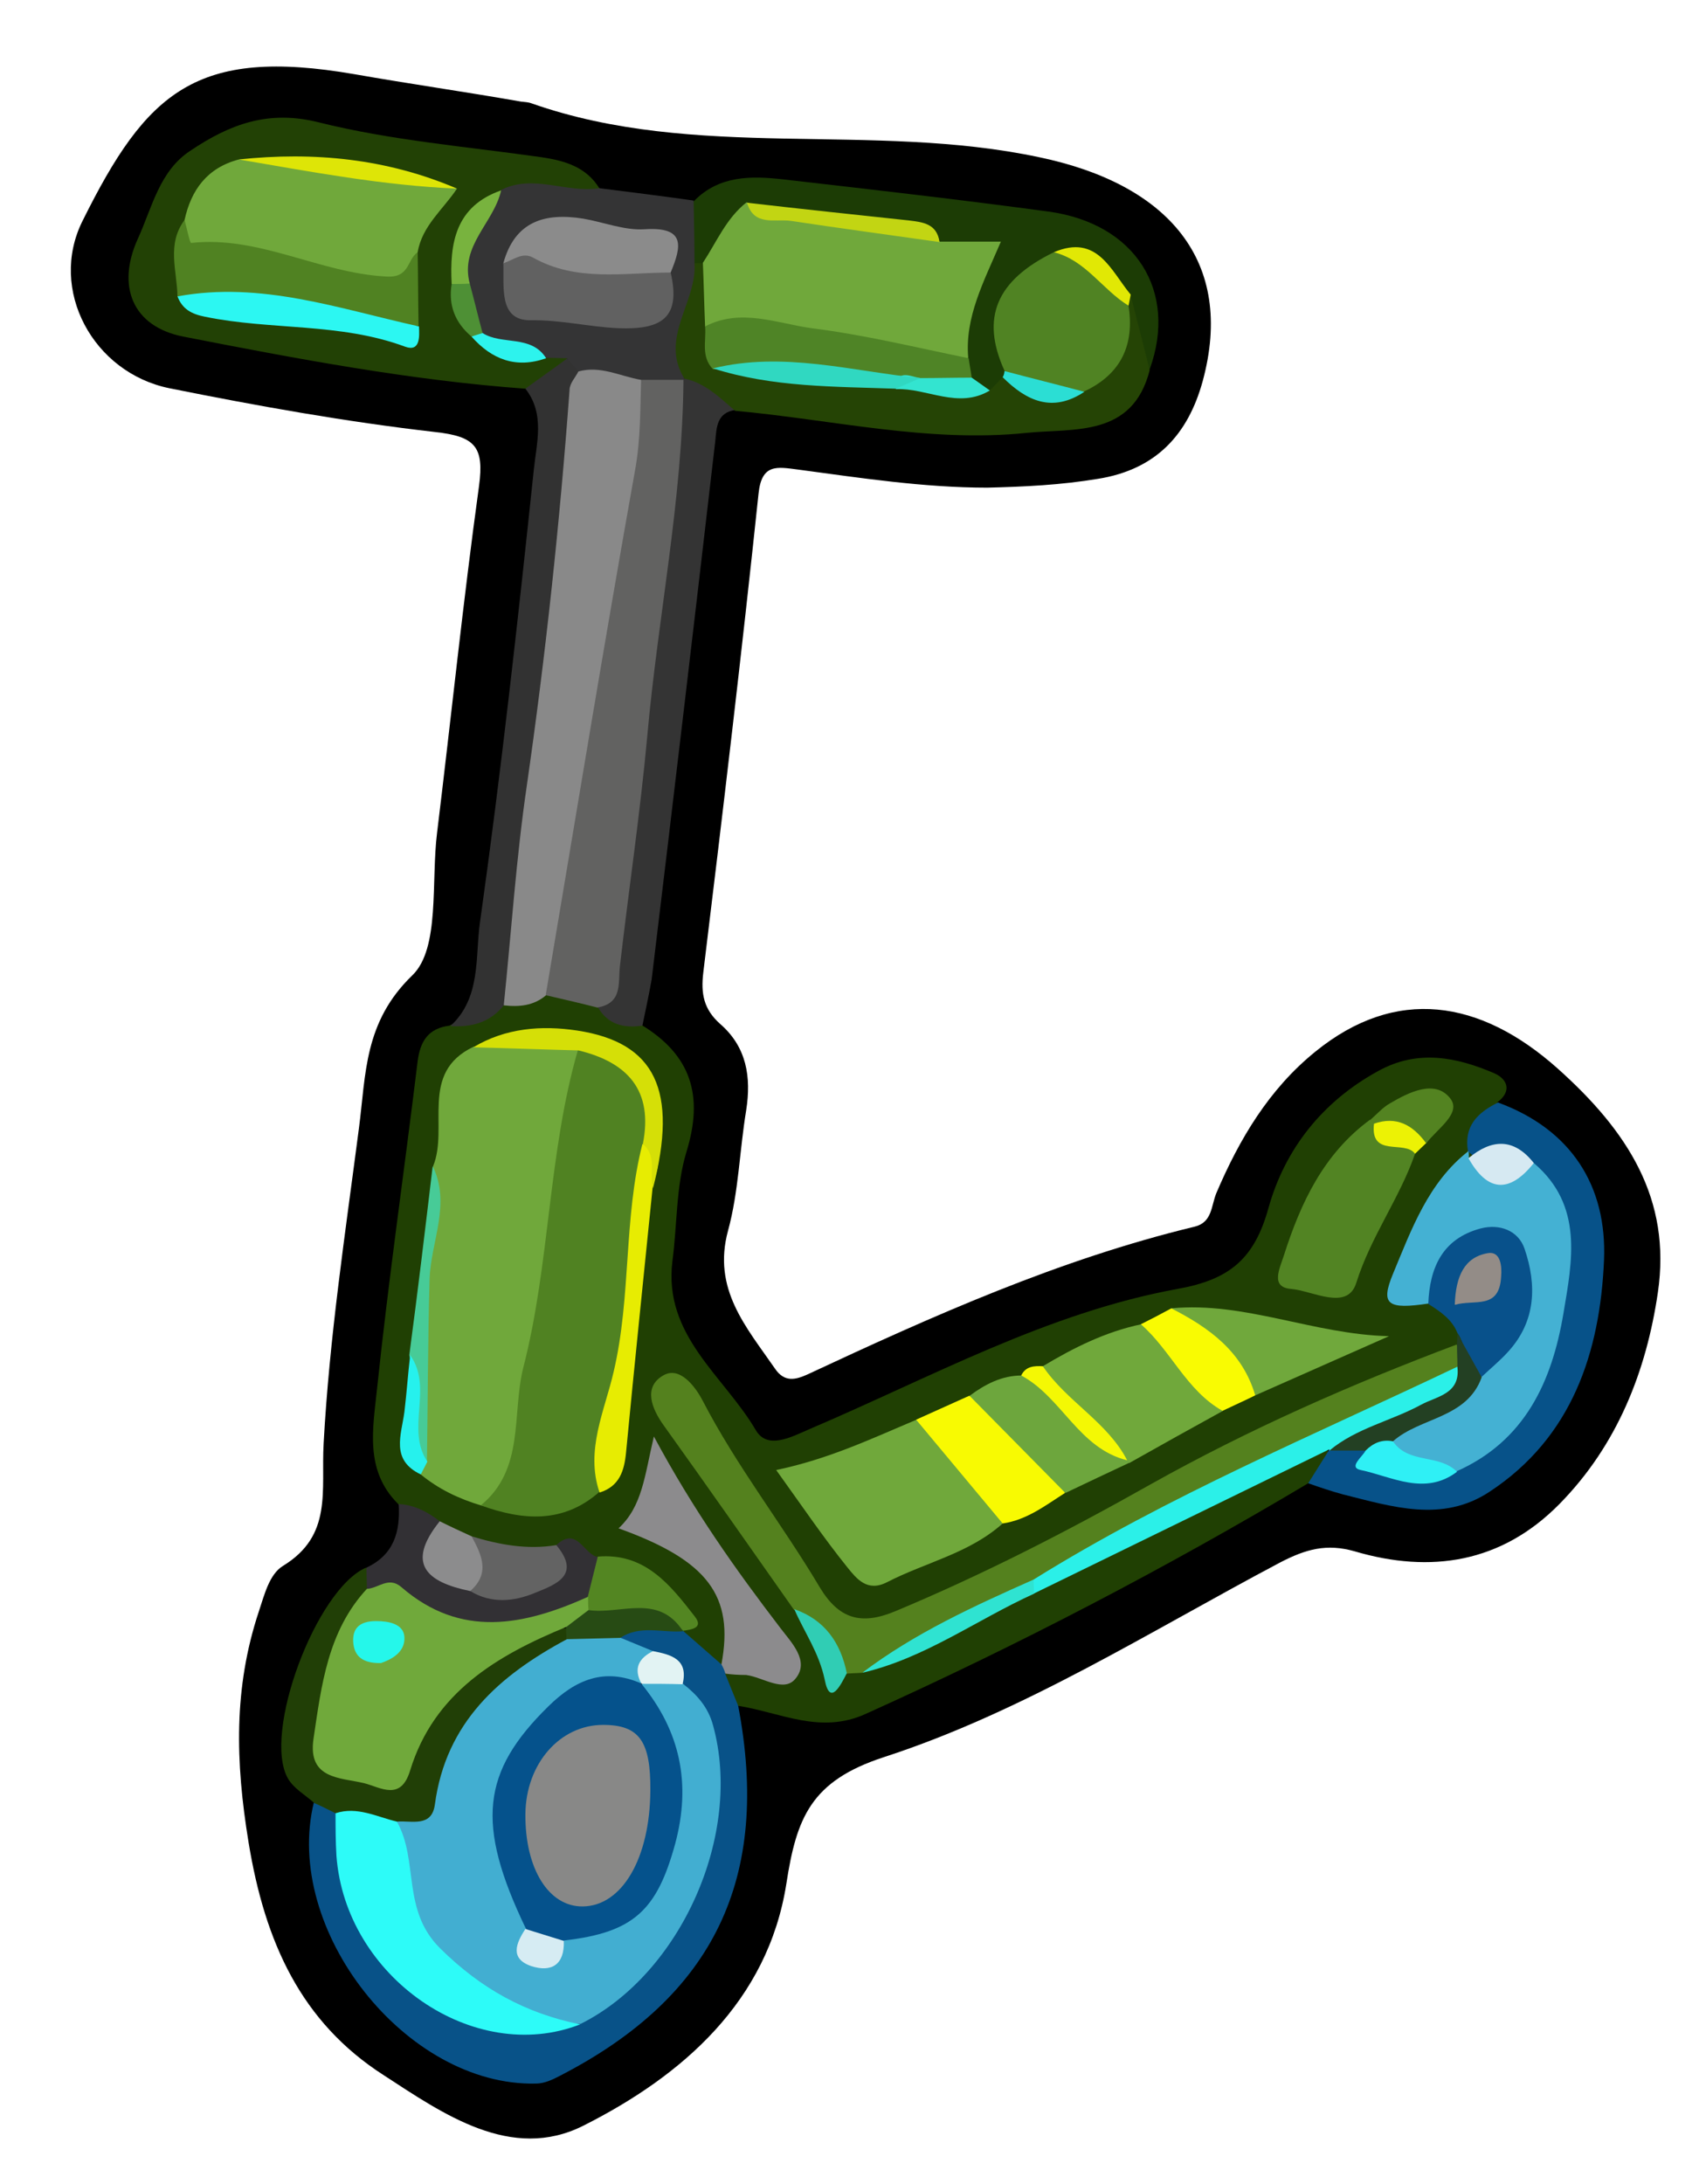 <?xml version="1.0" encoding="utf-8"?>
<!-- Generator: Adobe Illustrator 23.0.2, SVG Export Plug-In . SVG Version: 6.00 Build 0)  -->
<svg version="1.1" id="Camada_1" xmlns="http://www.w3.org/2000/svg" xmlns:xlink="http://www.w3.org/1999/xlink" x="0px" y="0px"
	 viewBox="0 0 38.64 49.44" style="enable-background:new 0 0 38.64 49.44;" xml:space="preserve">
<style type="text/css">
	.st0{fill:#204003;}
	.st1{fill:#224105;}
	.st2{fill:#085288;}
	.st3{fill:#323232;}
	.st4{fill:#343434;}
	.st5{fill:#075289;}
	.st6{fill:#1C3C05;}
	.st7{fill:#254405;}
	.st8{fill:#343435;}
	.st9{fill:#213F06;}
	.st10{fill:#323034;}
	.st11{fill:#70A83B;}
	.st12{fill:#508222;}
	.st13{fill:#898989;}
	.st14{fill:#626261;}
	.st15{fill:#54811E;}
	.st16{fill:#44B1D3;}
	.st17{fill:#528423;}
	.st18{fill:#8C8B8D;}
	.st19{fill:#2BF0E8;}
	.st20{fill:#F8FA02;}
	.st21{fill:#70A83C;}
	.st22{fill:#08518B;}
	.st23{fill:#6DA63D;}
	.st24{fill:#E7EC02;}
	.st25{fill:#F9FB02;}
	.st26{fill:#D5DF07;}
	.st27{fill:#636363;}
	.st28{fill:#538622;}
	.st29{fill:#47CB97;}
	.st30{fill:#234023;}
	.st31{fill:#8C8C8D;}
	.st32{fill:#2FE3D1;}
	.st33{fill:#538321;}
	.st34{fill:#F4F804;}
	.st35{fill:#26F1ED;}
	.st36{fill:#30CDB4;}
	.st37{fill:#ECF205;}
	.st38{fill:#2CF7F2;}
	.st39{fill:#DEE507;}
	.st40{fill:#78B33E;}
	.st41{fill:#4E9035;}
	.st42{fill:#2DF3ED;}
	.st43{fill:#42AED1;}
	.st44{fill:#2DFBF8;}
	.st45{fill:#274B14;}
	.st46{fill:#E2F3F3;}
	.st47{fill:#2FF0F5;}
	.st48{fill:#D6E9F2;}
	.st49{fill:#508323;}
	.st50{fill:#4F8426;}
	.st51{fill:#C2D513;}
	.st52{fill:#2BDED4;}
	.st53{fill:#33E4D0;}
	.st54{fill:#E1E805;}
	.st55{fill:#30D8C1;}
	.st56{fill:#616161;}
	.st57{fill:#8B8B8B;}
	.st58{fill:#70A93B;}
	.st59{fill:#938C87;}
	.st60{fill:#05528C;}
	.st61{fill:#D6ECF3;}
	.st62{fill:#25F7EA;}
	.st63{fill:#888887;}
</style>
<g>
	<path d="M22.36,11.04c-1.44,0-2.87-0.22-4.29-0.41c-0.47-0.06-0.82-0.14-0.89,0.55c-0.38,3.61-0.81,7.22-1.25,10.83
		c-0.06,0.49,0.01,0.84,0.38,1.17c0.6,0.52,0.71,1.2,0.59,1.96c-0.15,0.91-0.17,1.84-0.41,2.72c-0.36,1.32,0.41,2.18,1.06,3.12
		c0.22,0.33,0.48,0.25,0.73,0.14c2.85-1.33,5.71-2.61,8.78-3.35c0.4-0.1,0.37-0.47,0.49-0.76c0.52-1.22,1.19-2.35,2.24-3.2
		c1.82-1.48,3.73-1.19,5.49,0.38c1.59,1.42,2.58,2.96,2.27,5.07c-0.26,1.78-0.92,3.46-2.23,4.79c-1.31,1.33-2.91,1.58-4.64,1.07
		c-0.63-0.18-1.1-0.05-1.68,0.25c-2.95,1.56-5.81,3.38-8.98,4.41c-1.66,0.54-1.98,1.38-2.21,2.87c-0.42,2.66-2.35,4.34-4.59,5.47
		c-1.64,0.83-3.19-0.27-4.53-1.14c-1.87-1.2-2.69-3.01-3.06-5.27c-0.3-1.83-0.34-3.5,0.23-5.22c0.13-0.39,0.24-0.85,0.55-1.04
		c1.13-0.69,0.86-1.7,0.92-2.77c0.13-2.39,0.49-4.76,0.8-7.14c0.16-1.22,0.11-2.4,1.21-3.46c0.63-0.61,0.42-2.12,0.56-3.23
		c0.32-2.62,0.59-5.24,0.95-7.85c0.12-0.89-0.09-1.12-1-1.22C7.84,9.55,5.83,9.19,3.84,8.79C2.11,8.44,1.09,6.56,1.87,5
		c1.45-2.92,2.57-3.94,6.16-3.32c1.25,0.22,2.52,0.4,3.77,0.62c0.08,0.01,0.16,0.01,0.24,0.04c3.73,1.31,7.69,0.41,11.5,1.22
		c2.92,0.61,4.44,2.35,3.7,5.07c-0.33,1.2-1.05,2-2.37,2.21C24.03,10.98,23.2,11.02,22.36,11.04z"/>
	<path class="st0" d="M29.63,33.58c-3.24,1.93-6.58,3.67-10.02,5.22c-1.03,0.47-1.93-0.03-2.88-0.18c-0.35-0.11-0.47-0.35-0.39-0.7
		c0.31-0.45,0.84-0.08,1.35-0.42c-0.81-1.48-2.1-2.67-2.73-4.24c-0.47,0.8-0.24,1.29,0.54,1.8c1.21,0.8,1.35,1.41,0.99,2.61
		c-0.59,0.24-0.82-0.16-1.06-0.57c-0.16-1.06-0.96-1.41-1.86-1.64c-0.38-0.13-0.74-0.4-1.18-0.24c-0.58,0.11-1.13,0.02-1.68-0.18
		c-0.27-0.09-0.52-0.21-0.77-0.34c-0.34-0.17-0.68-0.36-0.93-0.66c-0.76-0.76-0.56-1.72-0.47-2.6c0.26-2.48,0.62-4.95,0.92-7.42
		c0.06-0.46,0.25-0.74,0.72-0.8c0.4-0.2,0.77-0.47,1.19-0.65c0.33-0.12,0.65-0.23,1-0.29c0.43-0.05,0.81,0.07,1.18,0.27
		c0.34,0.21,0.68,0.4,0.99,0.66c1.11,0.68,1.4,1.59,1.01,2.86c-0.24,0.78-0.21,1.65-0.32,2.48c-0.21,1.69,1.17,2.6,1.89,3.83
		c0.26,0.44,0.79,0.16,1.2-0.02c2.75-1.17,5.39-2.64,8.35-3.18c1.18-0.21,1.74-0.68,2.06-1.83c0.37-1.33,1.22-2.41,2.48-3.1
		c0.9-0.5,1.78-0.32,2.64,0.05c0.29,0.13,0.4,0.4,0.07,0.65c-0.16,0.44-0.43,0.83-0.61,1.26c-0.56,0.72-0.96,1.53-1.34,2.35
		c-0.2,0.41-0.25,0.78,0.39,0.78c0.44,0.12,0.72,0.38,0.77,0.85c-0.01,0.12-0.05,0.23-0.11,0.33c-0.22,0.24-0.51,0.39-0.81,0.5
		c-3.76,1.4-7.15,3.57-10.76,5.27c-0.33,0.15-0.66,0.29-0.99,0.43c-0.91,0.36-1.61,0.15-2.17-0.69c-0.96-1.46-1.87-2.96-2.97-4.33
		c0.67,1.72,1.9,3.1,2.92,4.6c0.38,0.41,0.37,1.07,0.92,1.36c0.15-0.04,0.29-0.08,0.44-0.11c1.34-0.44,2.51-1.24,3.8-1.79
		c1.85-0.63,3.4-1.85,5.19-2.61c0.46-0.2,0.87-0.59,1.44-0.38C30.36,33.27,29.83,33.35,29.63,33.58z"/>
	<path class="st1" d="M11.9,8.8C9.29,8.61,6.71,8.12,4.15,7.62C2.99,7.39,2.64,6.47,3.12,5.41c0.33-0.72,0.49-1.55,1.21-2.01
		C5.2,2.82,6.07,2.48,7.22,2.77c1.64,0.41,3.36,0.55,5.05,0.79c0.53,0.08,1.01,0.22,1.31,0.71c-0.6,0.56-1.35,0.07-2,0.3
		c-0.94,0.26-1,1.04-1.08,1.8c0,0.42,0.08,0.8,0.4,1.09c0.42,0.39,0.97,0.34,1.48,0.39c0.17,0.03,0.33,0.09,0.46,0.2
		C12.9,8.78,12.32,8.7,11.9,8.8z"/>
	<path class="st2" d="M15.47,36.92c0.29,0.25,0.58,0.51,0.87,0.76c0.1,0.01,0.15,0.04,0.14,0.1c-0.01,0.07-0.03,0.1-0.06,0.1
		c0.1,0.25,0.2,0.49,0.3,0.74c0.74,3.89-0.54,6.57-4.03,8.37c-0.17,0.09-0.36,0.18-0.55,0.18c-2.94,0.07-5.74-3.48-5.03-6.37
		c0.29-0.13,0.46,0.04,0.6,0.26c0.25,1.26,0.54,2.48,1.5,3.45c1.09,1.1,2.32,1.49,3.8,1.04c2.55-1.42,3.68-4.87,2.35-7.19
		c-0.16-0.34-0.36-0.65-0.73-0.81c-0.24-0.14-0.56-0.18-0.64-0.52c0.36-0.54,0.84-0.44,1.34-0.25
		C15.38,36.83,15.42,36.88,15.47,36.92z"/>
	<path class="st3" d="M11.9,8.8c0.31-0.23,0.63-0.45,0.94-0.68c0.29-0.03,0.35,0.18,0.4,0.4c-0.16,3.61-0.62,7.2-1.15,10.77
		c-0.17,1.17,0,2.4-0.68,3.47c-0.31,0.39-0.73,0.5-1.21,0.47c0.7-0.64,0.56-1.56,0.67-2.34c0.48-3.41,0.86-6.83,1.22-10.25
		C12.15,10.04,12.35,9.37,11.9,8.8z"/>
	<path class="st4" d="M14.55,23.22c-0.42,0.06-0.78-0.02-1.01-0.42c0.61-4.6,1.12-9.21,1.67-13.82c0.03-0.13,0.09-0.25,0.17-0.36
		c0.7-0.32,1.09-0.02,1.28,0.66c-0.42,0.06-0.43,0.38-0.46,0.71c-0.47,4.06-0.95,8.12-1.44,12.18
		C14.7,22.52,14.62,22.87,14.55,23.22z"/>
	<path class="st5" d="M33.25,26.07c-0.1-0.57,0.21-0.88,0.68-1.11c1.66,0.61,2.47,1.89,2.4,3.57c-0.09,2.08-0.72,4.01-2.59,5.24
		c-1.07,0.71-2.21,0.34-3.33,0.06c-0.26-0.07-0.52-0.16-0.78-0.25c0.16-0.26,0.33-0.52,0.49-0.78c0.04-0.03,0.09-0.07,0.13-0.1
		c0.22-0.08,0.43-0.06,0.63,0.07c0.63,0.51,1.31,0.61,2.05,0.24c2.21-1.34,3.02-4.39,1.7-6.4c-0.32-0.43-0.8-0.41-1.26-0.45
		C33.33,26.14,33.29,26.1,33.25,26.07z"/>
	<path class="st6" d="M15.72,4.55c0.57-0.58,1.29-0.57,2.01-0.49c2.01,0.23,4.02,0.46,6.02,0.73c1.97,0.27,2.93,1.8,2.29,3.57
		c-0.57-0.34-0.42-1-0.68-1.48c-0.38-0.5-0.71-1.09-1.5-0.91c-0.94,0.52-1.2,1.33-1.03,2.33c0.01,0.12,0.01,0.23-0.02,0.35
		c-0.07,0.18-0.21,0.28-0.4,0.31c-0.26-0.02-0.45-0.15-0.59-0.37c-0.08-0.16-0.12-0.33-0.14-0.5c-0.03-0.43-0.05-0.88,0.14-1.26
		c0.41-0.8,0.04-1.11-0.69-1.25c-1.24-0.63-2.63-0.39-3.92-0.68c-0.65,0.15-0.7,1.03-1.38,1.15c-0.13-0.03-0.22-0.1-0.28-0.22
		C15.38,5.37,15.38,4.93,15.72,4.55z"/>
	<path class="st7" d="M15.73,5.96c0.06,0,0.13,0,0.19,0c0.41,0.33,0.34,0.81,0.36,1.25c0.02,0.34-0.03,0.7,0.27,0.96
		c1.22,0.12,2.42,0.36,3.65,0.35c0.77-0.12,1.45,0.34,2.21,0.33c0.1-0.1,0.2-0.21,0.3-0.31c0.58-0.01,1.15,0.49,1.75,0.08
		c0.68-0.37,0.79-1.04,0.92-1.71c0.05-0.1,0.12-0.18,0.23-0.22c0.14,0.56,0.29,1.12,0.43,1.69c-0.39,1.53-1.72,1.31-2.79,1.42
		c-2.22,0.23-4.4-0.3-6.6-0.5C16.3,9,15.97,8.67,15.5,8.57C14.86,7.85,14.92,7.17,15.73,5.96z"/>
	<path class="st8" d="M15.73,5.96c0.06,0.88-0.8,1.69-0.23,2.61c0,0-0.02,0.02-0.02,0.02c-0.26,0.24-0.58,0.31-0.92,0.29
		c-0.51-0.08-1.04-0.13-1.46-0.48c-0.09-0.1-0.17-0.19-0.26-0.29c-0.16,0-0.32-0.01-0.48-0.01c-0.52-0.25-1.21-0.07-1.6-0.64
		c-0.14-0.33-0.34-0.65-0.32-1.04c-0.12-0.89,0.33-1.53,0.91-2.12c0.73-0.37,1.48,0.08,2.22-0.04c0.71,0.09,1.43,0.18,2.14,0.28
		C15.72,5.02,15.73,5.49,15.73,5.96z"/>
	<path class="st9" d="M7.6,41.05c-0.16-0.08-0.32-0.16-0.48-0.23c-0.2-0.18-0.47-0.33-0.6-0.56c-0.58-1.02,0.64-4.28,1.77-4.77
		c0.13,0.14,0.18,0.3,0.17,0.49c-0.38,0.91-0.82,1.8-0.99,2.79c-0.09,0.55-0.08,1.03,0.57,1.25c0.64,0.21,0.93-0.12,1.22-0.63
		c0.79-1.39,1.8-2.51,3.57-2.53c0.08,0.1,0.11,0.21,0.08,0.33c-0.23,0.46-0.72,0.59-1.08,0.89c-0.75,0.62-1.33,1.35-1.55,2.32
		c-0.16,0.7-0.52,1.14-1.29,1.11C8.5,41.43,8,41.37,7.6,41.05z"/>
	<path class="st10" d="M8.31,35.98c0-0.16-0.01-0.33-0.01-0.49c0.62-0.29,0.77-0.81,0.73-1.44c0.36,0.02,0.66,0.18,0.93,0.39
		c-0.04,0.61-0.04,1.2,0.76,1.33c0.84,0.22,1.56,0.2,1.88-0.79c0.47-0.44,0.62,0.21,0.94,0.27c0.2,0.39,0.05,0.74-0.15,1.07
		C11.61,37.43,9.93,37.09,8.31,35.98z"/>
	<path class="st11" d="M10.89,34.08c-0.5-0.15-0.96-0.37-1.36-0.7c-0.03-0.2-0.09-0.4-0.11-0.61c-0.02-2.13,0.32-4.24,0.39-6.37
		c0.36-0.88-0.32-2.11,0.91-2.7c0.78-0.12,1.56-0.39,2.35-0.07c0.48,0.88-0.07,1.71-0.13,2.56c-0.19,2.35-0.66,4.66-1.14,6.96
		C11.7,33.6,11.72,34.28,10.89,34.08z"/>
	<path class="st12" d="M10.89,34.08c1-0.82,0.7-2.06,0.96-3.11c0.61-2.36,0.56-4.85,1.24-7.2c1.43,0.15,1.65,0.45,1.66,2.14
		c-0.38,2.62-0.41,5.3-1.18,7.87C12.75,34.5,11.83,34.42,10.89,34.08z"/>
	<path class="st13" d="M13.1,8.41c0.5-0.14,0.95,0.11,1.42,0.19c0.43,0.52,0.38,1.12,0.26,1.71c-0.75,3.5-1.16,7.05-1.8,10.57
		c-0.11,0.58-0.18,1.19-0.61,1.65c-0.28,0.24-0.61,0.27-0.96,0.23c0.17-1.65,0.28-3.32,0.52-4.96c0.43-2.98,0.75-5.97,0.97-8.97
		C12.9,8.68,13.03,8.55,13.1,8.41z"/>
	<path class="st14" d="M12.36,22.53c0.67-3.97,1.32-7.95,2.03-11.92c0.12-0.68,0.11-1.34,0.13-2.01c0.32,0,0.64,0,0.96,0
		c-0.02,2.71-0.58,5.37-0.82,8.07c-0.16,1.74-0.42,3.47-0.62,5.21c-0.04,0.39,0.06,0.83-0.51,0.93
		C13.14,22.71,12.75,22.62,12.36,22.53z"/>
	<path class="st15" d="M19.53,37.87c-0.12,0.01-0.24,0.01-0.36,0.02c-0.49-0.41-0.57-1.15-1.19-1.45c-0.98-1.39-1.95-2.78-2.94-4.16
		c-0.29-0.4-0.47-0.88-0.02-1.14c0.37-0.22,0.72,0.24,0.89,0.56c0.77,1.49,1.81,2.81,2.66,4.24c0.43,0.71,0.93,0.86,1.7,0.54
		c1.99-0.83,3.9-1.81,5.78-2.87c2.23-1.25,4.55-2.27,6.94-3.17c0.13,0.15,0.14,0.33,0.07,0.51c-0.48,0.56-1.12,0.91-1.79,1.14
		c-2.48,0.86-4.73,2.18-7.02,3.43c-0.24,0.13-0.5,0.23-0.77,0.31C22.19,36.53,20.82,37.12,19.53,37.87z"/>
	<path class="st16" d="M34.74,26.33c1.13,0.96,0.87,2.22,0.67,3.41c-0.26,1.54-0.87,2.88-2.42,3.57c-0.55-0.09-1.24,0.14-1.5-0.63
		c0.33-0.87,1.49-0.8,1.86-1.63c0.45-0.54,1.03-1.01,1.02-1.81c-0.01-0.44,0-0.92-0.54-1.06c-0.45-0.11-0.74,0.18-0.96,0.54
		c-0.16,0.27-0.27,0.57-0.51,0.79c-0.93,0.14-1.1,0.03-0.81-0.67c0.42-1.01,0.8-2.07,1.71-2.78c0.01,0.05,0.01,0.1,0.01,0.15
		C33.74,26.46,34.23,26.47,34.74,26.33z"/>
	<path class="st11" d="M22.71,34.49c-0.76,0.68-1.75,0.88-2.62,1.33c-0.45,0.23-0.69-0.08-0.9-0.34c-0.54-0.67-1.02-1.38-1.61-2.2
		c1.2-0.25,2.18-0.72,3.18-1.14C21.75,32.64,22.35,33.46,22.71,34.49z"/>
	<path class="st17" d="M32.05,26.12c-0.35,1.01-1,1.87-1.33,2.92c-0.2,0.65-0.99,0.18-1.48,0.14c-0.48-0.04-0.25-0.47-0.16-0.76
		c0.38-1.19,0.9-2.3,1.95-3.07c0.05,0.02,0.1,0.04,0.15,0.05C31.5,25.61,31.92,25.7,32.05,26.12z"/>
	<path class="st11" d="M27.7,31.94c-0.71,0.39-1.41,0.78-2.12,1.18c-0.05-0.02-0.11-0.03-0.17-0.05c-0.7-0.62-1.63-1.06-1.79-2.14
		c0.7-0.42,1.42-0.78,2.23-0.95C26.78,30.34,27.25,31.13,27.7,31.94z"/>
	<path class="st18" d="M16.43,37.89c-0.02-0.07-0.05-0.14-0.09-0.21c0.29-1.55-0.3-2.35-2.33-3.08c0.54-0.5,0.59-1.19,0.8-2.08
		c0.89,1.66,1.85,3.01,2.86,4.33c0.24,0.32,0.68,0.75,0.35,1.15c-0.26,0.33-0.74-0.03-1.12-0.08
		C16.74,37.92,16.58,37.91,16.43,37.89z"/>
	<path class="st19" d="M23.41,35.76c3.05-1.9,6.37-3.28,9.6-4.82c0.28,0.5-0.09,0.7-0.44,0.9c-0.78,0.45-1.61,0.76-2.47,1
		c0,0,0.01-0.03,0.01-0.03c-2.23,1.09-4.47,2.18-6.7,3.27C23.31,35.98,23.31,35.87,23.41,35.76z"/>
	<path class="st20" d="M22.71,34.49c-0.65-0.78-1.31-1.57-1.96-2.35c0.4-0.18,0.8-0.36,1.2-0.54c1.1,0.37,1.85,1.07,2.17,2.2
		C23.68,34.08,23.26,34.41,22.71,34.49z"/>
	<path class="st21" d="M26.53,29.62c1.66-0.16,3.22,0.59,4.93,0.63c-1.01,0.45-2.02,0.89-3.03,1.34
		C27.76,30.98,27.02,30.42,26.53,29.62z"/>
	<path class="st22" d="M32.35,29.52c0.03-0.82,0.32-1.48,1.19-1.71c0.43-0.11,0.85,0.05,0.99,0.46c0.28,0.82,0.26,1.64-0.37,2.33
		c-0.19,0.21-0.4,0.38-0.6,0.57c-0.48-0.16-0.31-0.69-0.55-0.99C32.89,29.87,32.62,29.69,32.35,29.52z"/>
	<path class="st23" d="M24.13,33.8c-0.72-0.73-1.45-1.47-2.17-2.2c0.35-0.26,0.73-0.46,1.18-0.46c1.08,0.29,1.49,1.42,2.4,1.92
		c0,0,0.05,0.05,0.05,0.05C25.1,33.34,24.61,33.57,24.13,33.8z"/>
	<path class="st24" d="M13.58,33.79c-0.33-0.96,0.12-1.86,0.32-2.74c0.4-1.7,0.22-3.46,0.65-5.15c0.6,0.21,0.27,0.64,0.23,1
		c-0.2,1.99-0.41,3.99-0.6,5.98C14.14,33.3,14.03,33.65,13.58,33.79z"/>
	<path class="st25" d="M26.53,29.62c0.86,0.44,1.61,0.98,1.9,1.97c-0.24,0.12-0.49,0.23-0.74,0.35c-0.82-0.46-1.17-1.37-1.85-1.96
		C26.08,29.86,26.31,29.74,26.53,29.62z"/>
	<path class="st26" d="M14.79,26.9c-0.09-0.33,0.1-0.73-0.23-1c0.24-1.21-0.34-1.85-1.46-2.12c-0.79-0.02-1.59-0.05-2.38-0.07
		c0.73-0.44,1.55-0.5,2.35-0.38C14.85,23.6,15.36,24.69,14.79,26.9z"/>
	<path class="st27" d="M12.6,34.98c0.57,0.68-0.01,0.89-0.48,1.08c-0.48,0.2-0.99,0.25-1.47-0.04c0-0.41-0.15-0.83,0.03-1.24
		C11.3,34.97,11.94,35.09,12.6,34.98z"/>
	<path class="st28" d="M13.31,36.16c0.08-0.31,0.15-0.61,0.23-0.92c1.07-0.09,1.64,0.64,2.2,1.36c0.2,0.26-0.08,0.29-0.27,0.32
		c0,0,0.02,0.01,0.02,0.01c-0.64-0.56-1.52,0.05-2.19-0.43C13.2,36.38,13.2,36.27,13.31,36.16z"/>
	<path class="st29" d="M9.8,26.4c0.42,0.86-0.04,1.7-0.07,2.55c-0.04,1.38-0.04,2.76-0.06,4.14c-0.55-0.14-0.41-0.55-0.37-0.92
		c0.06-0.5,0.11-0.99-0.03-1.49C9.46,29.26,9.63,27.83,9.8,26.4z"/>
	<path class="st30" d="M33.01,30.19c0.18,0.33,0.37,0.66,0.55,0.99c-0.34,0.94-1.39,0.9-2.01,1.45c-0.16,0.21-0.36,0.27-0.62,0.21
		c-0.27,0-0.55,0-0.82,0c0.61-0.51,1.4-0.67,2.08-1.04c0.35-0.19,0.89-0.24,0.82-0.85c0-0.17-0.01-0.33-0.01-0.5
		C33,30.36,33.01,30.27,33.01,30.19z"/>
	<path class="st31" d="M10.68,34.78c0.23,0.42,0.43,0.84-0.03,1.24c-0.98-0.2-1.47-0.61-0.69-1.58
		C10.2,34.56,10.44,34.67,10.68,34.78z"/>
	<path class="st32" d="M23.41,35.76c0,0.11,0.01,0.21,0.01,0.32c-1.3,0.59-2.47,1.46-3.89,1.79C20.72,36.97,22.06,36.36,23.41,35.76
		z"/>
	<path class="st33" d="M31.04,25.35c0.15-0.13,0.28-0.28,0.44-0.37c0.44-0.26,1.03-0.55,1.37-0.11c0.26,0.34-0.31,0.69-0.55,1.02
		c-0.42-0.07-0.81-0.23-1.18-0.44C31.09,25.41,31.06,25.38,31.04,25.35z"/>
	<path class="st34" d="M25.53,33.06c-1.1-0.27-1.48-1.43-2.4-1.92c0.1-0.21,0.29-0.22,0.49-0.21
		C24.16,31.73,25.08,32.19,25.53,33.06z"/>
	<path class="st35" d="M9.29,30.68c0.53,0.74-0.11,1.67,0.39,2.41c-0.05,0.1-0.1,0.19-0.15,0.29c-0.69-0.33-0.44-0.89-0.37-1.42
		C9.21,31.54,9.24,31.11,9.29,30.68z"/>
	<path class="st36" d="M17.99,36.43c0.69,0.24,1.05,0.76,1.19,1.45c-0.13,0.25-0.38,0.77-0.5,0.15
		C18.55,37.41,18.22,36.96,17.99,36.43z"/>
	<path class="st37" d="M31.12,25.44c0.51-0.18,0.88,0.03,1.18,0.44c-0.08,0.08-0.17,0.16-0.25,0.24
		C31.82,25.8,31.03,26.22,31.12,25.44z"/>
	<path class="st11" d="M10.35,4.27c-0.31,0.47-0.79,0.84-0.89,1.44C9.39,6.39,9.05,6.62,8.35,6.54C7.04,6.39,5.81,5.86,4.48,5.8
		C3.95,5.77,4.05,5.34,4.18,4.98C4.33,4.3,4.69,3.8,5.41,3.61C7.08,3.62,8.71,3.96,10.35,4.27z"/>
	<path class="st12" d="M4.18,4.98c0.05,0.18,0.12,0.53,0.15,0.52c1.54-0.17,2.9,0.68,4.41,0.76C9.29,6.3,9.21,5.88,9.46,5.71
		c0.01,0.56,0.01,1.12,0.02,1.67C7.65,7.25,5.82,7.07,4.02,6.71C4.01,6.13,3.77,5.53,4.18,4.98z"/>
	<path class="st38" d="M4.02,6.71c1.89-0.35,3.66,0.28,5.47,0.68c0.01,0.23,0.03,0.58-0.31,0.46C7.7,7.3,6.14,7.48,4.64,7.17
		C4.34,7.11,4.13,7,4.02,6.71z"/>
	<path class="st39" d="M10.35,4.27C8.68,4.2,7.05,3.89,5.41,3.61C7.11,3.43,8.76,3.59,10.35,4.27z"/>
	<path class="st40" d="M11.35,4.31c-0.16,0.73-0.94,1.25-0.71,2.11c-0.13,0.16-0.27,0.16-0.41,0.01C10.18,5.5,10.32,4.67,11.35,4.31
		z"/>
	<path class="st41" d="M10.23,6.43c0.14,0,0.27,0,0.41-0.01c0.1,0.37,0.19,0.75,0.29,1.12c-0.08,0.04-0.16,0.07-0.25,0.08
		C10.31,7.31,10.15,6.91,10.23,6.43z"/>
	<path class="st42" d="M10.68,7.62c0.08-0.03,0.16-0.05,0.25-0.08c0.44,0.28,1.1,0.03,1.44,0.57C11.69,8.35,11.14,8.14,10.68,7.62z"
		/>
	<path class="st43" d="M8.99,41.24c0.33-0.03,0.79,0.14,0.86-0.39c0.25-1.86,1.46-2.92,2.99-3.74c0.4-0.34,0.8-0.55,1.22-0.03
		c0.24,0.1,0.49,0.2,0.73,0.3c-0.08,0.34-0.12,0.71-0.49,0.89c-1.88,0.14-3.11,1.72-2.75,3.54c0.12,0.59,0.36,1.14,0.5,1.73
		c0.06,1.09,0.52,0.37,0.86,0.18c2.05-0.73,2.81-2.59,1.9-4.6c-0.15-0.34-0.52-0.65-0.21-1.09c0.31-0.19,0.6-0.15,0.87,0.09
		c0.32,0.25,0.57,0.53,0.68,0.94c0.68,2.46-0.72,5.62-3,6.76C10.31,45.72,8.66,43.9,8.99,41.24z"/>
	<path class="st44" d="M8.99,41.24c0.5,0.89,0.1,2,0.98,2.87c0.93,0.92,1.94,1.47,3.17,1.72c-2.41,0.94-5.32-1.07-5.52-3.82
		C7.6,41.68,7.6,41.36,7.6,41.05C8.09,40.89,8.53,41.13,8.99,41.24z"/>
	<path class="st45" d="M14.05,37.08c-0.41,0.01-0.81,0.02-1.22,0.03c0-0.09-0.01-0.18-0.01-0.28c0.01-0.33,0.31-0.29,0.5-0.38
		c0.73,0.11,1.59-0.39,2.15,0.48C15,36.97,14.5,36.78,14.05,37.08z"/>
	<path class="st46" d="M14.53,38.12c-0.19-0.35-0.06-0.58,0.26-0.74c0.41,0.08,0.81,0.18,0.67,0.75
		C15.15,38.12,14.83,38.12,14.53,38.12C14.52,38.11,14.53,38.12,14.53,38.12z"/>
	<path class="st47" d="M30.93,32.84c0.17-0.17,0.37-0.26,0.62-0.21c0.35,0.52,1.05,0.28,1.45,0.69c-0.73,0.55-1.47,0.11-2.18-0.04
		C30.53,33.22,30.86,32.98,30.93,32.84z"/>
	<path class="st48" d="M34.74,26.33c-0.55,0.69-1.05,0.66-1.48-0.11C33.79,25.78,34.29,25.76,34.74,26.33z"/>
	<path class="st11" d="M15.97,7.39c-0.02-0.48-0.03-0.96-0.05-1.44c0.31-0.47,0.53-1.01,0.99-1.37c1.04,0.45,2.18,0.31,3.27,0.52
		c0.4,0.07,0.78,0.1,1.1,0.37c0.43,0,0.85,0,1.39,0c-0.39,0.91-0.82,1.71-0.74,2.63c-0.23,0.22-0.5,0.18-0.77,0.14
		C19.43,7.97,17.69,7.71,15.97,7.39z"/>
	<path class="st49" d="M25.56,6.92c0.14,0.89-0.17,1.55-1,1.94c-0.7,0.21-1.27-0.07-1.81-0.47c-0.54-1.19-0.19-2.04,1.12-2.68
		C24.72,5.7,25.11,6.36,25.56,6.92z"/>
	<path class="st50" d="M15.97,7.39c0.81-0.42,1.62-0.07,2.41,0.04c1.2,0.15,2.38,0.44,3.56,0.68c0.02,0.15,0.05,0.3,0.07,0.45
		c-0.35,0.4-0.79,0.09-1.18,0.15c-1.56-0.08-3.11-0.36-4.68-0.35C15.87,8.07,16,7.72,15.97,7.39z"/>
	<path class="st51" d="M21.28,5.48C20.16,5.32,19.03,5.17,17.91,5c-0.36-0.05-0.83,0.13-0.99-0.41c1.22,0.14,2.44,0.27,3.66,0.4
		C20.9,5.03,21.22,5.06,21.28,5.48z"/>
	<path class="st52" d="M22.75,8.4c0.6,0.16,1.21,0.31,1.81,0.47c-0.72,0.48-1.31,0.21-1.85-0.33C22.74,8.49,22.75,8.44,22.75,8.4z"
		/>
	<path class="st53" d="M20.84,8.56c0.39,0,0.78-0.01,1.17-0.01c0.14,0.1,0.27,0.19,0.41,0.29C21.7,9.27,21,8.78,20.29,8.81
		C20.3,8.34,20.6,8.52,20.84,8.56z"/>
	<path class="st54" d="M25.56,6.92c-0.59-0.36-0.97-1.03-1.69-1.21c0.99-0.42,1.29,0.42,1.74,0.96C25.59,6.76,25.58,6.84,25.56,6.92
		z"/>
	<path class="st55" d="M20.84,8.56c-0.18,0.08-0.36,0.16-0.55,0.24c-1.39-0.05-2.79-0.03-4.14-0.46C17.73,7.95,19.28,8.4,20.84,8.56
		z"/>
	<path class="st56" d="M15.19,6.17c0.24,1.03-0.21,1.3-1.19,1.26c-0.66-0.03-1.3-0.19-1.98-0.18c-0.73,0.01-0.6-0.75-0.62-1.29
		c0.11-0.17,0.27-0.4,0.44-0.35C12.94,5.92,14.14,5.64,15.19,6.17z"/>
	<path class="st57" d="M15.19,6.17c-1.05,0-2.13,0.22-3.12-0.34c-0.24-0.13-0.45,0.06-0.67,0.13c0.26-0.95,0.94-1.15,1.81-1.01
		c0.47,0.08,0.93,0.27,1.39,0.24C15.53,5.13,15.44,5.57,15.19,6.17z"/>
	<path class="st58" d="M13.33,36.45c-0.17,0.13-0.34,0.26-0.5,0.38c-1.58,0.65-3,1.49-3.54,3.25c-0.21,0.7-0.66,0.39-1.04,0.29
		c-0.55-0.13-1.28-0.09-1.15-1c0.18-1.21,0.32-2.44,1.21-3.4c0.26-0.01,0.49-0.29,0.78-0.04c1.35,1.17,2.78,0.87,4.23,0.22
		C13.32,36.26,13.32,36.35,13.33,36.45z"/>
	<path class="st59" d="M32.95,29.54c0.02-0.65,0.22-1.08,0.75-1.17c0.29-0.05,0.32,0.3,0.3,0.53C33.96,29.66,33.4,29.41,32.95,29.54
		z"/>
	<path class="st60" d="M14.52,38.11c0.89,1.08,1.14,2.27,0.77,3.64c-0.41,1.49-0.93,2-2.51,2.18c-0.37,0.17-0.64,0.02-0.87-0.27
		c-1.14-2.37-1-3.55,0.51-5.03C13.04,38.02,13.69,37.75,14.52,38.11C14.53,38.12,14.52,38.11,14.52,38.11z"/>
	<path class="st61" d="M11.9,43.67c0.29,0.09,0.58,0.18,0.87,0.27c0.02,0.54-0.28,0.72-0.74,0.57
		C11.54,44.34,11.69,43.99,11.9,43.67z"/>
	<path class="st62" d="M8.63,37.65C8.22,37.66,8.02,37.5,8,37.17c-0.02-0.36,0.21-0.47,0.52-0.47c0.28,0,0.62,0.06,0.64,0.36
		C9.18,37.41,8.86,37.57,8.63,37.65z"/>
	<path class="st63" d="M14.73,40.54c-0.01,1.53-0.64,2.61-1.53,2.62c-0.77,0.01-1.31-0.85-1.3-2.09c0.01-1.14,0.78-2.02,1.76-2.02
		C14.48,39.05,14.74,39.42,14.73,40.54z"/>
</g>
</svg>
